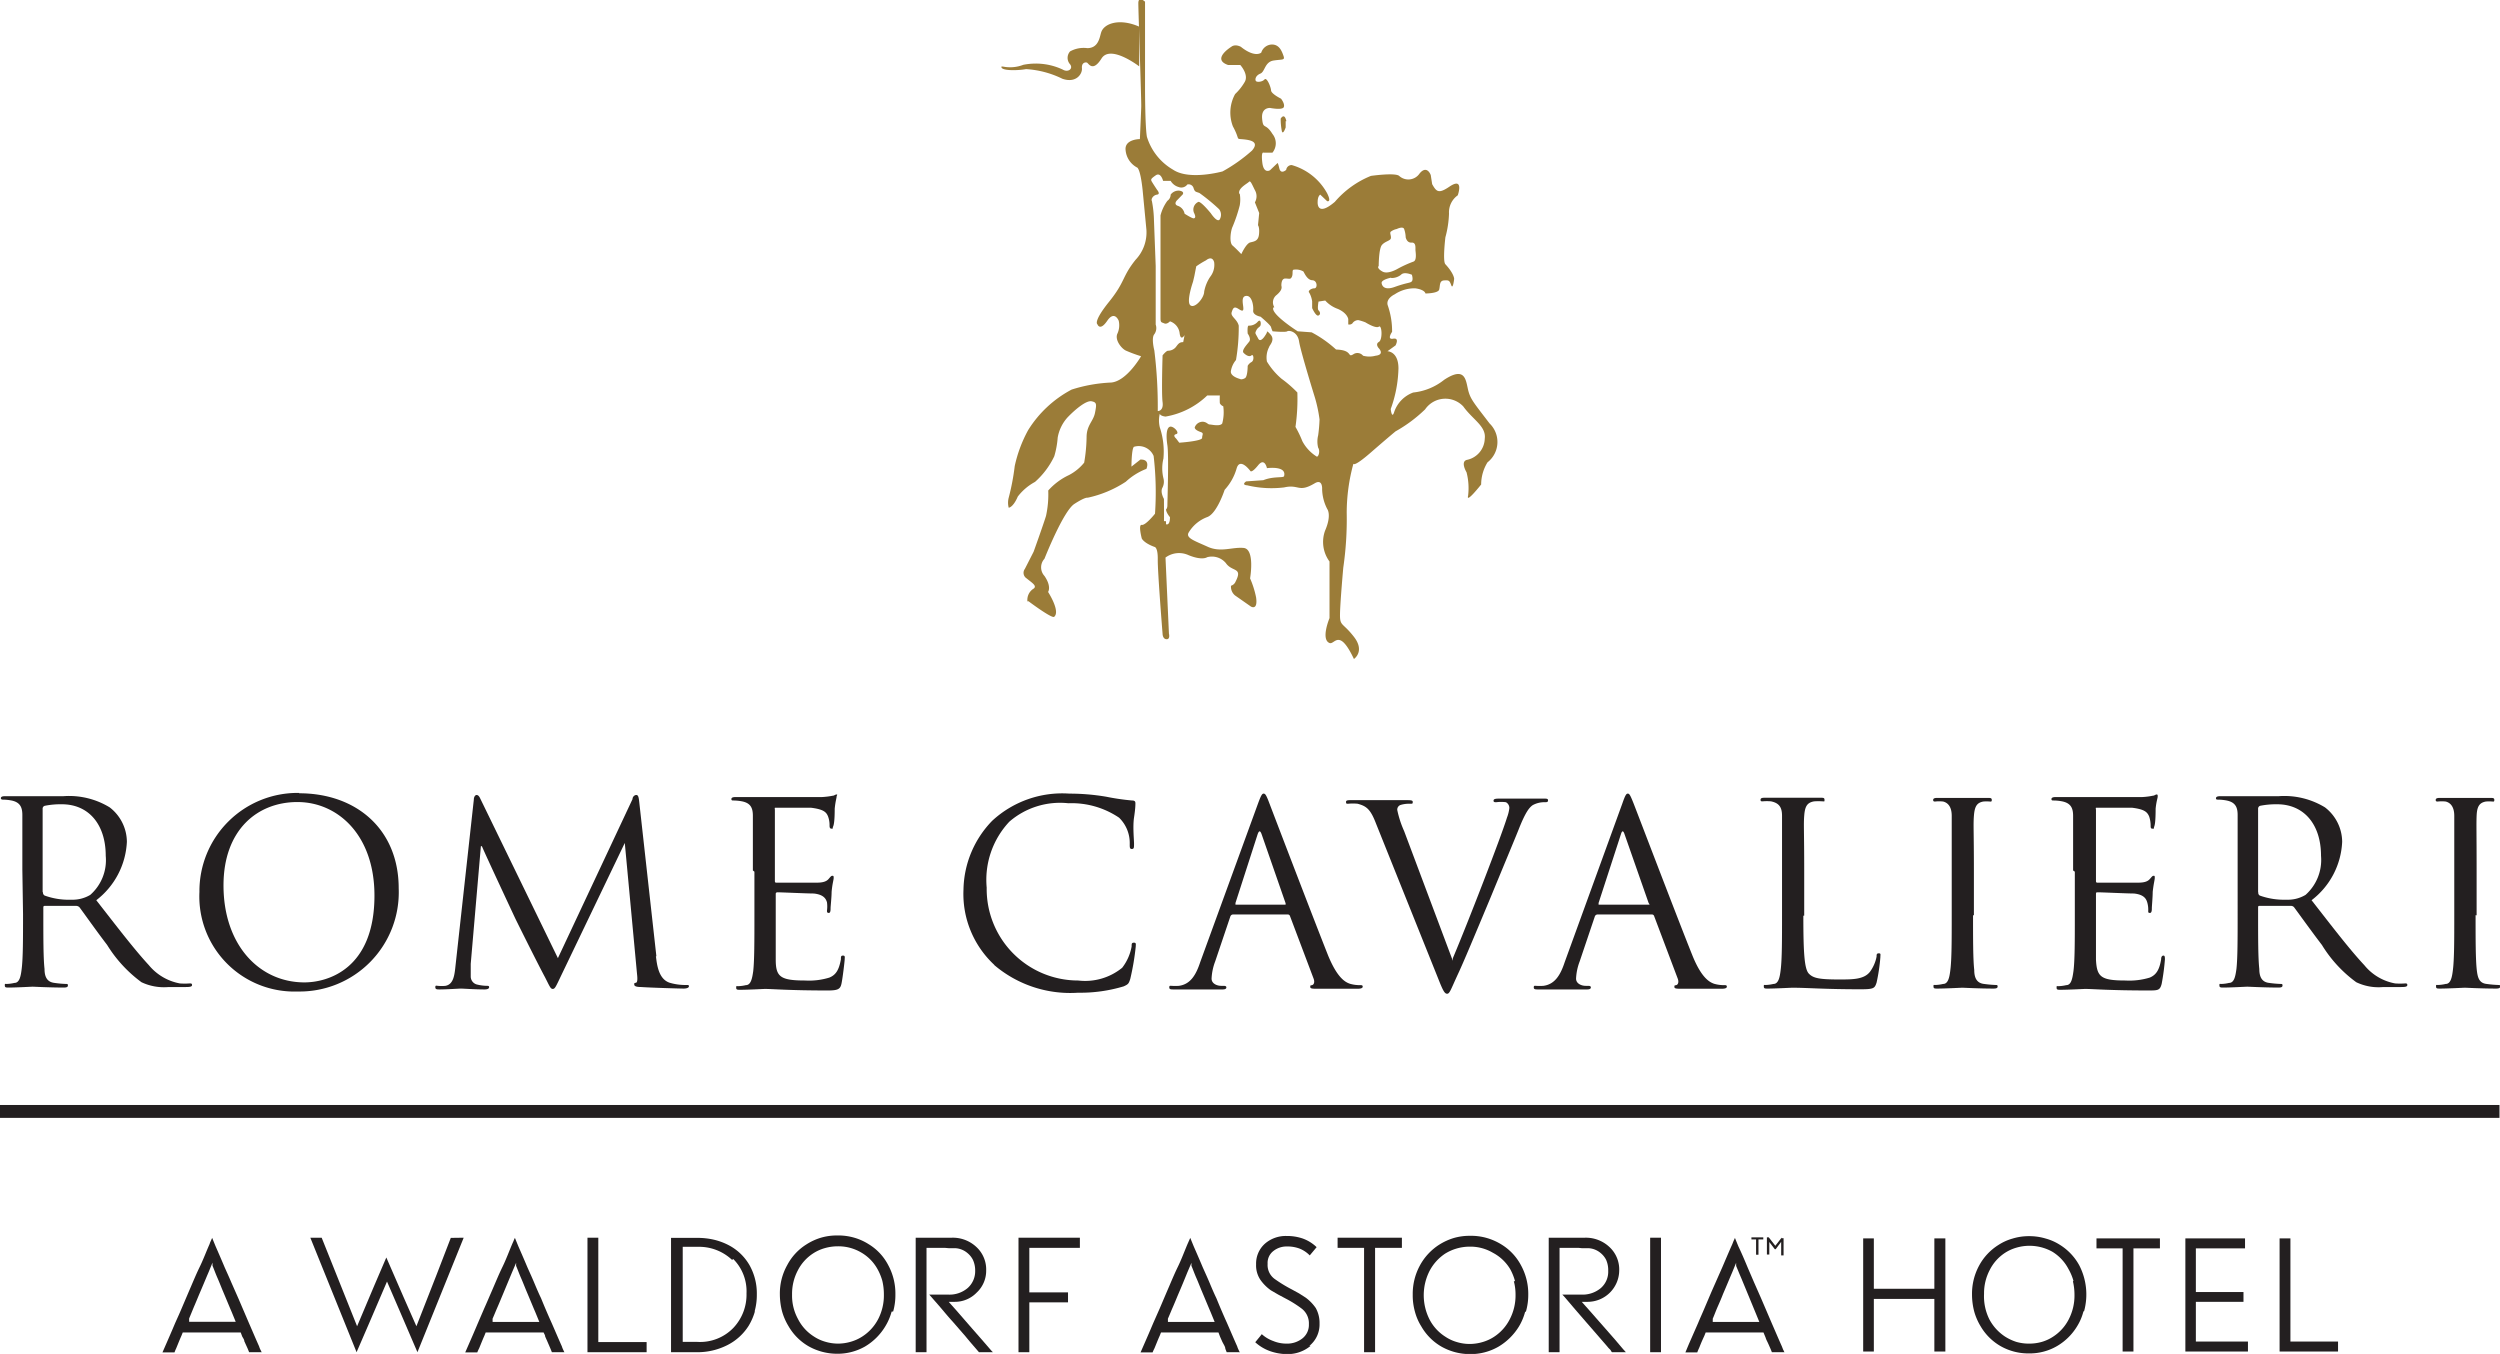 <svg id="Livello_1" data-name="Livello 1" xmlns="http://www.w3.org/2000/svg" xmlns:xlink="http://www.w3.org/1999/xlink" viewBox="0 0 145.41 78.75"><defs><style>.cls-1{fill:none;}.cls-2{clip-path:url(#clip-path);}.cls-3{fill:#231f20;}.cls-4{fill:#9b7c38;}</style><clipPath id="clip-path" transform="translate(-35.29 -54.26)"><rect class="cls-1" width="216" height="216"/></clipPath></defs><title>RomeCavalieri-logo-black-new</title><g class="cls-2"><path class="cls-3" d="M37.79,106.18a.19.19,0,0,0,.1.17,4.1,4.1,0,0,0,1.55.24,2,2,0,0,0,1.1-.28,2.69,2.69,0,0,0,.9-2.27c0-1.84-1-3-2.55-3a4.57,4.57,0,0,0-1,.09.17.17,0,0,0-.12.18v4.82m-1.18-1.29c0-2.3,0-2.71,0-3.18s-.15-.74-.63-.84a2.76,2.76,0,0,0-.51-.05s-.11,0-.11-.08.07-.12.23-.12c.67,0,1.59,0,1.67,0s1.28,0,1.73,0a4.53,4.53,0,0,1,2.7.65,2.55,2.55,0,0,1,1,2,4.55,4.55,0,0,1-1.78,3.4c1.21,1.55,2.21,2.86,3.06,3.78a3.06,3.06,0,0,0,1.8,1.06,3.91,3.91,0,0,0,.57,0c.08,0,.14,0,.14.09s-.09.12-.36.12h-1a3.06,3.06,0,0,1-1.58-.28,7.72,7.72,0,0,1-2-2.17c-.62-.81-1.31-1.79-1.6-2.18a.27.27,0,0,0-.2-.09l-1.81,0c-.07,0-.1,0-.1.12v.36c0,1.41,0,2.57.07,3.19,0,.43.13.76.58.81a6,6,0,0,0,.66.06c.09,0,.12,0,.12.09s-.08.12-.24.12c-.81,0-1.74-.05-1.81-.05s-.94.05-1.39.05c-.16,0-.23,0-.23-.12s0-.09.11-.09a2.22,2.22,0,0,0,.45-.06c.29,0,.37-.38.42-.81.08-.62.08-1.78.08-3.19Z" transform="translate(-35.29 -54.26)"/><path class="cls-3" d="M53,111.4c1.33,0,4.07-.76,4.07-5.05,0-3.54-2.15-5.44-4.48-5.44s-4.3,1.62-4.3,4.85c0,3.44,2.06,5.64,4.71,5.64m-.31-11c3.32,0,5.79,2.09,5.79,5.53a5.77,5.77,0,0,1-5.87,6,5.53,5.53,0,0,1-5.72-5.79,5.71,5.71,0,0,1,5.8-5.76" transform="translate(-35.29 -54.26)"/><path class="cls-3" d="M73.44,109.86c.06.53.16,1.35.8,1.56a3.21,3.21,0,0,0,1,.13c.08,0,.12,0,.12.08s-.13.13-.31.13-1.91-.05-2.46-.09c-.34,0-.41-.07-.41-.15s0-.08.1-.1.09-.27.06-.53l-.71-7.6h0L67.93,111c-.31.65-.36.78-.49.78s-.18-.15-.45-.68c-.39-.72-1.66-3.27-1.73-3.42s-1.78-3.8-1.94-4.2h-.06l-.59,6.84c0,.24,0,.5,0,.75a.48.48,0,0,0,.39.46,2.55,2.55,0,0,0,.56.07c.06,0,.12,0,.12.08s-.09.13-.27.13c-.54,0-1.25-.05-1.37-.05s-.84.05-1.24.05c-.15,0-.25,0-.25-.13s.07-.08.15-.08a2.06,2.06,0,0,0,.44,0c.49-.09.53-.67.59-1.22l1.06-9.61c0-.16.08-.27.16-.27s.15.06.22.22l4.51,9.27,4.34-9.25c0-.13.11-.24.22-.24s.14.12.17.4l1,9" transform="translate(-35.29 -54.26)"/><path class="cls-3" d="M79.08,104.89c0-2.3,0-2.71,0-3.18s-.14-.74-.63-.84a2.73,2.73,0,0,0-.5-.05c-.06,0-.12,0-.12-.08s.07-.12.24-.12c.66,0,1.59,0,1.66,0h3.37a4.51,4.51,0,0,0,.64-.08c.07,0,.13-.07.21-.07s0,.06,0,.13-.07.28-.11.7c0,.14,0,.79-.08,1s0,.16-.1.16-.12-.07-.12-.19a1.43,1.43,0,0,0-.09-.53c-.1-.24-.25-.41-1-.5-.25,0-1.86,0-2,0s-.09,0-.09.15v4.07c0,.1,0,.14.09.14s2,0,2.34,0,.56-.06.69-.21.16-.19.22-.19.08,0,.08.12-.08.34-.12.82c0,.29-.06.84-.06.94s0,.28-.1.28-.11-.05-.11-.13a1.81,1.81,0,0,0,0-.49c-.06-.2-.19-.45-.77-.51-.4,0-1.86-.07-2.11-.07a.09.09,0,0,0-.1.1v1.3c0,.5,0,2.21,0,2.51,0,1,.26,1.22,1.71,1.22a4,4,0,0,0,1.41-.17c.39-.16.56-.46.67-1.06,0-.16,0-.22.13-.22s.09.12.09.22-.12,1.12-.19,1.43-.22.38-.8.38c-2.23,0-3.21-.09-3.64-.09-.07,0-1,.05-1.44.05-.17,0-.24,0-.24-.12s0-.09.12-.09a2.22,2.22,0,0,0,.44-.06c.29,0,.37-.38.43-.81.07-.62.07-1.78.07-3.19v-2.6" transform="translate(-35.29 -54.26)"/><path class="cls-3" d="M93.11,110.37A5.63,5.63,0,0,1,91.33,106,5.88,5.88,0,0,1,93,102a6,6,0,0,1,4.49-1.58,12.86,12.86,0,0,1,2.14.18,13.43,13.43,0,0,0,1.51.22c.16,0,.19.07.19.16s0,.3-.08.83,0,1.29,0,1.52,0,.31-.13.31-.12-.11-.12-.31a2.05,2.05,0,0,0-.62-1.51,4.93,4.93,0,0,0-2.95-.84A4.51,4.51,0,0,0,94,102.05a4.94,4.94,0,0,0-1.32,3.84,5.32,5.32,0,0,0,5.32,5.4,3.41,3.41,0,0,0,2.56-.74,2.84,2.84,0,0,0,.55-1.24c0-.16,0-.22.14-.22s.1.11.1.22a14.71,14.71,0,0,1-.32,1.89c-.09.28-.12.31-.38.43A8.71,8.71,0,0,1,98,112a6.82,6.82,0,0,1-4.87-1.6" transform="translate(-35.29 -54.26)"/><path class="cls-3" d="M110,106.88c.08,0,.08,0,.06-.1l-1.39-4c-.08-.22-.15-.22-.23,0l-1.29,4c0,.07,0,.1,0,.1H110M108.46,101c.18-.49.24-.58.33-.58s.15.08.32.53,2.54,6.65,3.43,8.89c.54,1.31,1,1.55,1.27,1.64a2,2,0,0,0,.59.08c.09,0,.15,0,.15.09s-.13.12-.3.12-1.29,0-2.31,0c-.28,0-.44,0-.44-.1s0-.09.1-.11.18-.16.09-.39l-1.37-3.63a.13.13,0,0,0-.13-.09H107a.17.17,0,0,0-.15.12l-.88,2.61a3.2,3.2,0,0,0-.21,1c0,.29.31.42.56.42h.15q.15,0,.15.09c0,.09-.09.12-.22.12-.36,0-1,0-1.15,0s-1,0-1.67,0c-.19,0-.28,0-.28-.12s.06-.09.13-.09a3.22,3.22,0,0,0,.43,0c.68-.09,1-.65,1.24-1.38Z" transform="translate(-35.29 -54.26)"/><path class="cls-3" d="M119.79,110c.85-2,2.83-7.12,3.15-8.18a2.26,2.26,0,0,0,.14-.56.38.38,0,0,0-.2-.34,2.2,2.2,0,0,0-.56,0c-.09,0-.16,0-.16-.09s.09-.12.32-.12c.6,0,1.27,0,1.45,0s.72,0,1.15,0c.16,0,.25,0,.25.1s-.06.11-.18.11a1.4,1.4,0,0,0-.71.17c-.19.13-.41.38-.81,1.39-.16.41-.9,2.18-1.65,4-.9,2.15-1.56,3.74-1.9,4.46-.41.89-.47,1.12-.62,1.12s-.25-.2-.53-.91l-3.61-9c-.32-.83-.55-1-1.06-1.14a2.68,2.68,0,0,0-.56,0c-.09,0-.12,0-.12-.11s.15-.1.39-.1c.7,0,1.54,0,1.72,0s.81,0,1.37,0c.27,0,.4,0,.4.1s0,.11-.15.11a1.69,1.69,0,0,0-.56.07.29.29,0,0,0-.19.29,5.9,5.9,0,0,0,.4,1.23l2.83,7.54" transform="translate(-35.29 -54.26)"/><path class="cls-3" d="M131.18,106.88c.07,0,.07,0,0-.1l-1.4-4q-.11-.33-.21,0l-1.3,4c0,.07,0,.1,0,.1h2.82M129.65,101c.17-.49.23-.58.32-.58s.14.08.32.53,2.54,6.65,3.44,8.89c.53,1.31,1,1.55,1.26,1.64a2,2,0,0,0,.59.08c.09,0,.15,0,.15.09s-.13.12-.3.12-1.29,0-2.31,0c-.28,0-.44,0-.44-.1s0-.09.1-.11.18-.16.09-.39l-1.37-3.63a.13.13,0,0,0-.13-.09H128.2a.17.17,0,0,0-.15.12l-.88,2.61a3.2,3.2,0,0,0-.21,1c0,.29.31.42.56.42h.15q.15,0,.15.09c0,.09-.09.12-.22.12-.36,0-1,0-1.15,0s-1,0-1.67,0c-.19,0-.28,0-.28-.12s.06-.09.13-.09a3.22,3.22,0,0,0,.43,0c.68-.09,1-.65,1.24-1.38Z" transform="translate(-35.29 -54.26)"/><path class="cls-3" d="M140.18,107.52c0,2.16.06,3.1.32,3.37s.62.34,1.77.34c.78,0,1.43,0,1.78-.44a2.21,2.21,0,0,0,.39-.89c0-.12,0-.19.13-.19s.09.06.09.22a10.59,10.59,0,0,1-.22,1.48c-.11.33-.15.39-.93.39-2.13,0-3.1-.09-3.95-.09-.14,0-1,.05-1.45.05-.16,0-.23,0-.23-.12s0-.09.12-.09a2.32,2.32,0,0,0,.44-.06c.29,0,.37-.38.42-.81.08-.62.08-1.78.08-3.19v-2.6c0-2.3,0-2.71,0-3.18s-.15-.74-.64-.84a2.56,2.56,0,0,0-.49,0c-.07,0-.12,0-.12-.09s.07-.12.23-.12c.66,0,1.59,0,1.67,0s1.15,0,1.59,0c.16,0,.23,0,.23.12s0,.09-.11.09a3.39,3.39,0,0,0-.49,0c-.43.07-.54.32-.58.84s0,.88,0,3.18v2.63" transform="translate(-35.29 -54.26)"/><path class="cls-3" d="M150.05,107.49c0,1.41,0,2.57.07,3.19,0,.43.13.76.57.81a6.58,6.58,0,0,0,.67.06c.08,0,.12,0,.12.09s-.08.12-.24.12c-.81,0-1.74-.05-1.81-.05s-1,.05-1.45.05c-.16,0-.23,0-.23-.12s0-.09.11-.09a2.22,2.22,0,0,0,.45-.06c.29,0,.37-.38.42-.81.08-.62.08-1.78.08-3.19v-2.6c0-2.3,0-2.71,0-3.18s-.18-.75-.5-.83a2.13,2.13,0,0,0-.46,0c-.06,0-.12,0-.12-.09s.08-.12.24-.12c.48,0,1.41,0,1.49,0s1,0,1.44,0c.16,0,.24,0,.24.12s-.06.09-.12.09a2.12,2.12,0,0,0-.37,0c-.4.07-.51.32-.55.84s0,.88,0,3.18v2.6" transform="translate(-35.29 -54.26)"/><path class="cls-3" d="M155.87,104.89c0-2.3,0-2.71,0-3.18s-.15-.74-.64-.84a2.57,2.57,0,0,0-.5-.05c-.06,0-.12,0-.12-.08s.08-.12.24-.12c.66,0,1.59,0,1.66,0h3.38a4.13,4.13,0,0,0,.63-.08c.08,0,.14-.07.21-.07s.06.06.06.13-.08.28-.12.7c0,.14,0,.79-.07,1s0,.16-.11.16-.11-.07-.11-.19a1.67,1.67,0,0,0-.09-.53c-.11-.24-.25-.41-1-.5-.25,0-1.85,0-2,0s-.09,0-.09.15v4.07c0,.1,0,.14.09.14s2,0,2.35,0,.56-.06.69-.21.16-.19.22-.19.07,0,.07.12-.07.34-.12.82c0,.29-.05.84-.05.94s0,.28-.11.28-.1-.05-.1-.13a1.52,1.52,0,0,0-.06-.49c-.06-.2-.19-.45-.77-.51-.39,0-1.85-.07-2.1-.07-.08,0-.11,0-.11.1v1.3c0,.5,0,2.21,0,2.51.05,1,.27,1.22,1.71,1.22a4.07,4.07,0,0,0,1.42-.17c.38-.16.56-.46.66-1.06,0-.16.06-.22.14-.22s.08.12.08.22a12.65,12.65,0,0,1-.19,1.43c-.1.38-.22.38-.79.38-2.23,0-3.22-.09-3.65-.09-.07,0-1,.05-1.44.05-.16,0-.23,0-.23-.12s0-.09.11-.09a2.32,2.32,0,0,0,.45-.06c.29,0,.36-.38.42-.81.08-.62.08-1.78.08-3.19v-2.6" transform="translate(-35.29 -54.26)"/><path class="cls-3" d="M166.64,106.18a.18.18,0,0,0,.09.17,4.18,4.18,0,0,0,1.55.24,2,2,0,0,0,1.11-.28,2.72,2.72,0,0,0,.9-2.27c0-1.84-1-3-2.55-3a4.77,4.77,0,0,0-1,.09.18.18,0,0,0-.11.18v4.82m-1.19-1.29c0-2.3,0-2.71,0-3.18s-.15-.74-.64-.84a2.73,2.73,0,0,0-.5-.05c-.06,0-.12,0-.12-.08s.08-.12.24-.12c.66,0,1.59,0,1.66,0s1.29,0,1.74,0a4.54,4.54,0,0,1,2.7.65,2.55,2.55,0,0,1,1,2,4.52,4.52,0,0,1-1.78,3.4c1.21,1.55,2.21,2.86,3.07,3.78a3,3,0,0,0,1.79,1.06,4,4,0,0,0,.58,0c.07,0,.13,0,.13.09s-.09.12-.35.12h-1.05a3,3,0,0,1-1.57-.28,7.57,7.57,0,0,1-2-2.17c-.62-.81-1.32-1.79-1.61-2.18a.23.23,0,0,0-.19-.09l-1.82,0c-.07,0-.09,0-.09.12v.36c0,1.41,0,2.57.07,3.19,0,.43.13.76.57.81a6.42,6.42,0,0,0,.66.06c.09,0,.12,0,.12.09s-.07.12-.23.12c-.81,0-1.74-.05-1.82-.05s-.94.05-1.38.05c-.16,0-.24,0-.24-.12s0-.09.12-.09a2.12,2.12,0,0,0,.44-.06c.3,0,.37-.38.43-.81.07-.62.07-1.78.07-3.19Z" transform="translate(-35.29 -54.26)"/><path class="cls-3" d="M179.28,107.49c0,1.41,0,2.57.07,3.19.05.43.13.76.57.81a6.58,6.58,0,0,0,.67.06c.09,0,.12,0,.12.09s-.08.12-.24.12c-.81,0-1.74-.05-1.81-.05s-1,.05-1.45.05c-.16,0-.23,0-.23-.12s0-.09.11-.09a2.22,2.22,0,0,0,.45-.06c.29,0,.37-.38.42-.81.08-.62.08-1.78.08-3.19v-2.6c0-2.3,0-2.71,0-3.18s-.18-.75-.5-.83a2.19,2.19,0,0,0-.46,0c-.06,0-.12,0-.12-.09s.08-.12.24-.12c.48,0,1.41,0,1.49,0s1,0,1.44,0c.16,0,.24,0,.24.12s-.06.09-.12.09a2.12,2.12,0,0,0-.37,0c-.4.07-.52.32-.54.84s0,.88,0,3.18v2.6" transform="translate(-35.29 -54.26)"/><path class="cls-4" d="M103.1,84.57s-.12,0-.11,0,0-1.29,0-1.29-.23-.39-.09-.65a.76.76,0,0,0,.06-.55,2.44,2.44,0,0,1,0-1.15,4.47,4.47,0,0,0-.21-1.81,1.66,1.66,0,0,1,0-.8s0,.13.33.17a4.61,4.61,0,0,0,2.43-1.23l.73,0a4.43,4.43,0,0,0,0,.45.36.36,0,0,0,.2.18,2.53,2.53,0,0,1-.06,1c-.13.19-.62.06-.73.06s-.16-.14-.39-.16a.49.49,0,0,0-.48.33c0,.11.15.2.35.27s.08.15.08.34-1.33.28-1.33.28l-.18-.24s-.24-.2,0-.26-.16-.49-.36-.43-.24.49-.15,1.08,0,3.3,0,3.49-.08.24-.08.24,0,.18.23.45c0,.53-.23.41-.23.41l0-.12m1-10.47c-.22,0-.28.09-.43.29a.59.59,0,0,1-.45.21c-.11,0-.32.27-.32.27s-.07,2.19,0,2.72-.28.52-.28.52a26.63,26.63,0,0,0-.2-3.53s-.19-.72,0-.94a.61.61,0,0,0,.08-.56l0-3.41-.1-2.63a6.6,6.6,0,0,0-.12-1.14c-.07-.13.08-.35.3-.38s0-.28,0-.28-.2-.3-.29-.45-.09-.18.21-.39.43.32.43.32l.44,0a.79.79,0,0,0,.47.36.43.43,0,0,0,.5-.15.3.3,0,0,1,.36.2c.08.26.14.21.35.3a11.21,11.21,0,0,1,1.14.94.53.53,0,0,1,.06.54c-.12.34-.54-.3-.54-.3S105.18,66,105,66a.49.49,0,0,0-.27.62c.12.24.09.32,0,.34s-.54-.27-.54-.27a.6.6,0,0,0-.37-.45c-.3-.09-.08-.32-.08-.32l.34-.35s.13-.17-.19-.22a.57.57,0,0,0-.51.23.44.44,0,0,1-.19.36,2.46,2.46,0,0,0-.4.85l0,3.33s0,2.41,0,2.66.06.22.22.29.33-.12.33-.12a.83.83,0,0,1,.56.67c.06.53.29.13.29.13m.57-3.44s.1-.52.11-.56a5.17,5.17,0,0,1,.57-.35s.35-.31.47.11a1.12,1.12,0,0,1-.23.85,2.3,2.3,0,0,0-.35.86c0,.37-.54,1-.8.8s.15-1.37.15-1.37Zm2.61-4.78c-.09-.32.47-.59.56-.69s.16.1.35.48a.71.71,0,0,1,0,.71l.25.62-.07.71s.1.12.06.52-.27.42-.51.48-.52.68-.52.68-.3-.32-.51-.5-.1-.89,0-1.09a8.65,8.65,0,0,0,.42-1.25,2,2,0,0,0,0-.67m.08,10.79s-.61-.13-.6-.45a1.32,1.32,0,0,1,.3-.67,11.19,11.19,0,0,0,.16-2c-.1-.39-.49-.53-.41-.78s.14-.36.4-.19.3.11.27-.14-.11-.62.2-.62.41.57.38.85.43.36.43.36.59.49.61.61a1.36,1.36,0,0,0,.09.24s.76.07.85,0,.6,0,.69.59.91,3.23.91,3.23a8.14,8.14,0,0,1,.28,1.31,8.93,8.93,0,0,1-.08.92,1.46,1.46,0,0,0,0,.72c.14.21,0,.61-.11.5a2.34,2.34,0,0,1-.81-.88,6.39,6.39,0,0,0-.4-.83,11.53,11.53,0,0,0,.11-2,6.86,6.86,0,0,0-.92-.8,4.11,4.11,0,0,1-.85-1,1.3,1.3,0,0,1,.13-.85c0-.08.36-.39.09-.71s-.22-.13-.22-.13-.34.68-.51.35-.2-.28-.11-.47.22-.19.25-.31,0-.38-.17-.19a.66.66,0,0,1-.52.22c-.1,0-.06.46-.06.46s.22.3.09.47-.46.51-.33.65.34.26.46.15.18.29,0,.39a.55.55,0,0,0-.22.22s0,.61-.15.71a.45.45,0,0,1-.3.07m2-4.19a.54.54,0,0,1,.13-.71c.39-.33.28-.49.28-.56s0-.4.23-.4.3.07.38-.1,0-.37.09-.41a.86.86,0,0,1,.58.1c.06.09.22.5.52.51s.31.47.12.47-.4.16-.3.25a1.43,1.43,0,0,1,.17.51l0,.39s.22.5.37.43.08-.23,0-.3,0-.51,0-.51l.39-.06a1.82,1.82,0,0,0,.74.49c.56.25.6.59.6.59l0,.31a.26.26,0,0,0,.24-.06.41.41,0,0,1,.35-.19,2.9,2.9,0,0,1,.41.13s.6.38.78.25.23.76,0,.89,0,.37,0,.37.36.37-.19.43a1.39,1.39,0,0,1-.73,0,.42.42,0,0,0-.57-.08c-.36.21,0-.25-1-.28a6.73,6.73,0,0,0-1.42-1l-.81-.06s-1.58-1-1.42-1.38m6.86-1.72a.87.87,0,0,0,.57-.19c.18-.2.63,0,.63,0s.09.27,0,.38-.25.06-1,.33-.76-.24-.76-.24c0-.19.55-.3.55-.3m-.72-.66s0-1,.18-1.23.51-.25.53-.41-.09-.31,0-.38a.85.85,0,0,1,.34-.15s.36-.18.43,0a1.61,1.61,0,0,1,.09.48s.06.33.34.31.22.32.23.45.09.6-.13.66a6.94,6.94,0,0,0-.9.41s-.56.34-.88.17-.26-.3-.26-.3M95.11,89.23s1.33,1,1.49.91c.39-.31-.35-1.45-.35-1.45s.22-.3-.21-.93a.74.74,0,0,1,0-1s1.09-2.77,1.74-3.19.77-.36.77-.36a6.55,6.55,0,0,0,2.22-.93,3.76,3.76,0,0,1,1.2-.75s.25-.56-.35-.54l-.52.41s0-1,.14-1.15a.94.94,0,0,1,1.15.53,18.28,18.28,0,0,1,.08,3.36s-.55.69-.77.65,0,.79,0,.79.11.26.74.49c0,0,.2,0,.19.73s.28,4.32.28,4.32,0,.31.23.32.14-.33.14-.33l-.2-4.42a1.32,1.32,0,0,1,1.34-.14c.81.33,1.08.12,1.08.12a1.06,1.06,0,0,1,1.09.34c.36.53,1,.23.57,1.07a.42.42,0,0,1-.27.25.66.66,0,0,0,.23.56l.93.65s.41.25.3-.53A5.43,5.43,0,0,0,108,87.9s.3-1.71-.38-1.77-1.32.28-2.09-.07-1.29-.51-1.1-.83a2.12,2.12,0,0,1,1.09-.9c.56-.22,1-1.58,1-1.58a3.09,3.09,0,0,0,.69-1.22c.19-.72.81.13.81.13s.07.13.45-.34.51.17.51.17,1.15-.16,1,.45c0,.14-.6,0-1.21.25l-1,.07s-.31.2.07.23a6.07,6.07,0,0,0,2.14.12c.88-.2.82.33,1.78-.24.47-.28.43.34.43.34a2.63,2.63,0,0,0,.3,1.16s.27.34-.13,1.26a1.92,1.92,0,0,0,.26,1.79v3.29s-.52,1.24,0,1.45c.3.12.55-.91,1.42.93,0,0,.66-.44,0-1.29s-.82-.6-.81-1.31.19-2.71.19-2.71a19.48,19.48,0,0,0,.2-3.19,10.83,10.83,0,0,1,.39-2.86s0,.23,1-.64,1.45-1.24,1.45-1.24a8.27,8.27,0,0,0,1.72-1.28,1.43,1.43,0,0,1,2.22-.17c.55.77,1.34,1.15,1.25,1.87a1.3,1.3,0,0,1-1,1.23c-.46.07-.06.73-.06.73a3.68,3.68,0,0,1,.09,1.37c-.13.47.76-.66.76-.66a2.47,2.47,0,0,1,.37-1.29,1.5,1.5,0,0,0,.12-2.26c-.93-1.22-1.13-1.42-1.26-2s-.19-1.32-1.38-.54a3.45,3.45,0,0,1-1.8.74,1.83,1.83,0,0,0-1.12,1.17c-.13.37-.19-.21-.19-.21a7.37,7.37,0,0,0,.45-2.36c0-1-.64-1-.64-1l.47-.34s.25-.46-.14-.39-.06-.4-.06-.4A4.57,4.57,0,0,0,116,72c-.1-.39.41-.62.41-.62a2.07,2.07,0,0,1,1.2-.35c.57.08.59.3.59.3s.74,0,.8-.23,0-.51.28-.53.32,0,.42.28.17-.37.17-.37,0-.3-.51-.85c-.17-.17,0-1.57,0-1.57a5.88,5.88,0,0,0,.21-1.38,1.21,1.21,0,0,1,.51-1.06s.39-1.1-.49-.5c-.62.42-.75.3-1-.15,0,0-.08-.51-.08-.52s-.22-.62-.65-.1a.79.79,0,0,1-1.19.14c-.24-.2-1.64,0-1.64,0A5.45,5.45,0,0,0,112.93,66c-1.08.92-1,0-1,0,0-.34.15-.42.15-.42l.4.38s.28.1,0-.46a3.41,3.41,0,0,0-2.06-1.64.32.32,0,0,0-.32.28s-.31.29-.4-.09-.11-.3-.11-.3l-.43.41s-.37.24-.45-.45.08-.57.08-.57l.51,0a.86.86,0,0,0,0-1.09c-.42-.68-.54-.22-.6-.89s.47-.62.47-.62.71.14.79-.05-.16-.49-.16-.49-.57-.28-.58-.48-.25-.79-.38-.64-.46.18-.51.08,0-.31.27-.42.25-.68.77-.76.67,0,.57-.28-.25-.67-.7-.65a.67.67,0,0,0-.59.47s-.35.33-1.19-.34c-.36-.18-.55,0-.55,0s-1.18.72-.19,1.06l.71,0s.52.57.25,1a3.06,3.06,0,0,1-.55.69,2.23,2.23,0,0,0-.13,1.88c.44.81.14.71.57.75s1,.13.54.66a9.36,9.36,0,0,1-1.71,1.21s-1.93.54-2.88-.1A3.34,3.34,0,0,1,102,62.22c-.11-.57-.11-2.86-.11-2.86l0-5s-.39-.37-.39.09.18,5.65.17,6-.08,1.9-.08,1.9-.91,0-.83.65a1.27,1.27,0,0,0,.66,1s.19,0,.33,1.32l.22,2.3a2.31,2.31,0,0,1-.63,1.75c-.8,1-.59,1.26-1.54,2.44s-.68,1.31-.68,1.31.14.43.57-.2.67,0,.67,0a1.17,1.17,0,0,1-.07.73c-.18.35.2.86.48,1a8.33,8.33,0,0,0,.89.33s-.83,1.45-1.74,1.53a8.76,8.76,0,0,0-2.3.41,6.62,6.62,0,0,0-2.53,2.36,7.76,7.76,0,0,0-.78,2.09,13.47,13.47,0,0,1-.35,1.84,1.14,1.14,0,0,0,0,.58s.25,0,.53-.65a3.14,3.14,0,0,1,1-.85,4.66,4.66,0,0,0,1.12-1.49,5.11,5.11,0,0,0,.2-1.09,2.36,2.36,0,0,1,.57-1.17c.48-.5,1.1-1,1.4-.94s.3.16.2.67-.49.71-.49,1.43a9.42,9.42,0,0,1-.14,1.47,2.82,2.82,0,0,1-.88.72,3.74,3.74,0,0,0-1.21.9,5.82,5.82,0,0,1-.13,1.48c-.18.58-.72,2.08-.72,2.08l-.51,1a.38.38,0,0,0,.1.55c.33.27.61.43.42.59a.77.77,0,0,0-.37.75" transform="translate(-35.29 -54.26)"/><path class="cls-4" d="M110.07,61.31l0,.36s-.15.45-.22.23a3.63,3.63,0,0,1-.07-.74s.22-.38.33.15" transform="translate(-35.29 -54.26)"/><path class="cls-4" d="M93.62,58.13a2.12,2.12,0,0,0,1.19-.1,3.69,3.69,0,0,1,2.3.28c.3.18.62-.05.42-.31a.56.56,0,0,1,0-.75,1.62,1.62,0,0,1,1-.19c.67,0,.72-.66.81-.92.16-.51,1.05-.84,2.21-.33l0,2.31s-1.67-1.29-2.19-.46-.76.27-.85.24-.32,0-.29.33-.34.89-1.14.61a5.52,5.52,0,0,0-2.11-.56c-.48.09-1.51.11-1.43-.15" transform="translate(-35.29 -54.26)"/><rect class="cls-3" y="64.27" width="145.38" height="0.75"/><path class="cls-3" d="M50.48,132.91h-.7l-.08-.2-.2-.44c0-.09-.07-.18-.12-.27l-.09-.24s0,0,0,0a.08.08,0,0,1,0,0H45.92l-.08.2c-.06.13-.12.28-.19.45l-.11.27a2.44,2.44,0,0,0-.1.24,0,0,0,0,0,0,0l0,0h-.7l.21-.48c.14-.32.32-.73.53-1.23.12-.27.25-.55.38-.86l.4-.94c.21-.48.42-1,.64-1.45s.4-.94.58-1.34a1.34,1.34,0,0,1,.07-.18l.08-.18.2.49c.14.32.32.73.53,1.23.12.27.25.55.38.86l.41.93.63,1.47c.21.48.4.93.58,1.33a1.34,1.34,0,0,0,.07.18,1.3,1.3,0,0,1,.08.17M49,131.14l-.23-.56c-.16-.37-.33-.79-.53-1.26-.1-.24-.2-.5-.31-.75s-.19-.48-.28-.69l0-.09,0-.09-.23.56c-.16.37-.33.79-.53,1.25-.11.26-.21.51-.32.76l-.28.68,0,.1a.36.36,0,0,1,0,.09H49Z" transform="translate(-35.29 -54.26)"/><path class="cls-3" d="M62.26,126.25q-1.8,4.44-2.69,6.66c-.79-1.83-1.37-3.2-1.77-4.11-.78,1.82-1.37,3.2-1.77,4.11l-2.69-6.66H54c.92,2.29,1.6,4,2.06,5.15.76-1.79,1.32-3.14,1.7-4,.77,1.78,1.36,3.12,1.75,4q1.35-3.43,2-5.14Z" transform="translate(-35.29 -54.26)"/><path class="cls-3" d="M68.1,132.91h-.71l-.08-.2-.19-.44L67,132c0-.09-.07-.17-.09-.24l0,0a.08.08,0,0,1,0,0H63.54l-.08.2c-.06.13-.12.28-.19.45l-.11.27a2.56,2.56,0,0,0-.11.24v0l0,0h-.7l.21-.48c.14-.32.32-.73.53-1.23l.37-.86c.14-.31.27-.62.41-.94.21-.48.42-1,.64-1.45s.4-.94.57-1.34l.08-.18a1.42,1.42,0,0,1,.08-.18l.2.49c.14.32.32.73.53,1.23.12.27.25.55.38.86s.26.62.41.93q.3.74.63,1.47c.21.48.4.93.58,1.33a1.34,1.34,0,0,0,.07.18l.08.17m-1.46-1.77-.23-.56c-.16-.37-.33-.79-.53-1.26-.1-.24-.2-.5-.31-.75s-.19-.48-.28-.69a.36.36,0,0,1,0-.09l0-.09-.24.56-.52,1.25c-.11.26-.21.51-.32.76s-.2.48-.29.68l0,.1a.36.36,0,0,1,0,.09h2.86Z" transform="translate(-35.29 -54.26)"/><polygon class="cls-3" points="34.17 78.65 34.17 73.66 34.17 71.99 34.8 71.99 34.8 78.06 37.61 78.06 37.61 78.65 34.17 78.65"/><path class="cls-3" d="M79.2,130.53a3.42,3.42,0,0,1-.37.85,3.13,3.13,0,0,1-1.24,1.12,3.84,3.84,0,0,1-1.79.41H74.32v-6.65h1.51a4.2,4.2,0,0,1,1,.11,3.65,3.65,0,0,1,.89.34,3,3,0,0,1,1.16,1.13,3.35,3.35,0,0,1,.43,1.7,3.54,3.54,0,0,1-.13,1m-1.31-3a2.8,2.8,0,0,0-2-.76H75v5.53h.85a2.69,2.69,0,0,0,2.1-.82,2.81,2.81,0,0,0,.76-2,2.66,2.66,0,0,0-.77-2" transform="translate(-35.29 -54.26)"/><path class="cls-3" d="M87.15,130.55a3.29,3.29,0,0,1-.37.86,3.39,3.39,0,0,1-1.18,1.17A3.23,3.23,0,0,1,84,133a3.4,3.4,0,0,1-1.67-.43,3.18,3.18,0,0,1-1.18-1.18,3.42,3.42,0,0,1-.37-.85,4,4,0,0,1-.13-1,3.36,3.36,0,0,1,.43-1.7,3.14,3.14,0,0,1,1.13-1.21,3.3,3.3,0,0,1,.83-.38,3.24,3.24,0,0,1,.94-.13,3.32,3.32,0,0,1,1,.13,3.22,3.22,0,0,1,.84.38,3.07,3.07,0,0,1,1.13,1.21,3.46,3.46,0,0,1,.42,1.7,3.51,3.51,0,0,1-.13,1m-.63-1.78a3.12,3.12,0,0,0-.29-.7,2.52,2.52,0,0,0-.94-.95,2.61,2.61,0,0,0-1.36-.36,2.81,2.81,0,0,0-.77.11,2.47,2.47,0,0,0-.66.3,2.57,2.57,0,0,0-.9,1,2.92,2.92,0,0,0-.33,1.4,2.83,2.83,0,0,0,.35,1.43,2.57,2.57,0,0,0,.91,1,2.4,2.4,0,0,0,.67.31,2.61,2.61,0,0,0,.75.11,2.65,2.65,0,0,0,.74-.11,2.47,2.47,0,0,0,.66-.3,2.66,2.66,0,0,0,.92-1,3,3,0,0,0,.34-1.45,3.42,3.42,0,0,0-.09-.79" transform="translate(-35.29 -54.26)"/><path class="cls-3" d="M90.24,126.84H89.18v6.07h-.63v-6.66h2.1a2,2,0,0,1,1.43.54,1.78,1.78,0,0,1,.57,1.37,1.73,1.73,0,0,1-.55,1.28,1.76,1.76,0,0,1-1.29.54h-.34l.42.47.93,1.07.57.65.51.59.07.08.07.07h-.81l-.06-.07-.18-.21c-.14-.16-.33-.38-.55-.65l-.73-.84c-.22-.24-.43-.49-.64-.74s-.41-.47-.58-.67l-.08-.09-.07-.08h1.11a1.63,1.63,0,0,0,1.12-.38,1.3,1.3,0,0,0,.44-1,1.48,1.48,0,0,0-.13-.64,1.22,1.22,0,0,0-.31-.39,1.19,1.19,0,0,0-.71-.29l-.38,0Z" transform="translate(-35.29 -54.26)"/><polygon class="cls-3" points="59.87 72.58 59.87 75.17 62.12 75.17 62.12 75.75 59.87 75.75 59.87 78.65 59.24 78.65 59.24 75.32 59.24 71.99 62.81 71.99 62.81 72.58 59.87 72.58"/><path class="cls-3" d="M107.35,132.91h-.71l-.08-.2c0-.13-.12-.28-.19-.44l-.12-.27-.09-.24,0,0a.08.08,0,0,1,0,0h-3.34l-.08.2c-.06.13-.12.28-.19.45l-.11.27a2.56,2.56,0,0,0-.11.24v0l0,0h-.7l.21-.48c.14-.32.32-.73.53-1.23l.38-.86.4-.94c.21-.48.42-1,.64-1.45s.4-.94.57-1.34l.08-.18.08-.18.2.49c.14.32.32.73.53,1.23.12.27.25.55.38.86s.26.62.41.93q.3.74.63,1.47c.21.48.4.93.58,1.33a1.34,1.34,0,0,0,.07.18l.08.17m-1.46-1.77-.23-.56c-.16-.37-.33-.79-.53-1.26-.1-.24-.2-.5-.31-.75s-.19-.48-.28-.69a.36.36,0,0,1,0-.09l0-.09-.24.56c-.15.37-.32.79-.52,1.25-.11.26-.21.51-.32.76s-.2.48-.29.68l0,.1a.36.36,0,0,1,0,.09h2.86Z" transform="translate(-35.29 -54.26)"/><path class="cls-3" d="M111.52,132.54a2.08,2.08,0,0,1-1.35.48,3,3,0,0,1-1-.17,2.52,2.52,0,0,1-.87-.52c.17-.21.3-.36.38-.47a2,2,0,0,0,.67.4,2,2,0,0,0,.77.15,1.43,1.43,0,0,0,.92-.3,1,1,0,0,0,.38-.83,1.08,1.08,0,0,0-.41-.9,6.53,6.53,0,0,0-.92-.58l-.45-.24-.43-.25a2.52,2.52,0,0,1-.61-.61,1.5,1.5,0,0,1-.25-.9,1.55,1.55,0,0,1,.51-1.2,1.84,1.84,0,0,1,1.27-.45,2.81,2.81,0,0,1,.94.15,2.28,2.28,0,0,1,.8.5l-.4.48a1.7,1.7,0,0,0-.6-.4,2,2,0,0,0-.74-.12,1.23,1.23,0,0,0-.77.26.87.87,0,0,0-.34.75,1,1,0,0,0,.41.88,8.21,8.21,0,0,0,1,.61l.42.23.39.25a2.54,2.54,0,0,1,.58.6,1.78,1.78,0,0,1,.22.91,1.6,1.6,0,0,1-.59,1.29" transform="translate(-35.29 -54.26)"/><polygon class="cls-3" points="79.98 72.58 79.98 78.65 79.34 78.65 79.34 72.58 77.8 72.58 77.8 72.14 77.8 71.99 81.54 71.99 81.54 72.58 79.98 72.58"/><path class="cls-3" d="M124,130.55a3.26,3.26,0,0,1-.36.86,3.48,3.48,0,0,1-1.18,1.17,3.24,3.24,0,0,1-1.66.44,3.37,3.37,0,0,1-1.66-.43,3.18,3.18,0,0,1-1.18-1.18,3.09,3.09,0,0,1-.37-.85,3.54,3.54,0,0,1-.13-1,3.46,3.46,0,0,1,.42-1.7,3.3,3.3,0,0,1,1.13-1.21,3.47,3.47,0,0,1,.83-.38,3.28,3.28,0,0,1,.94-.13,3.32,3.32,0,0,1,1,.13,3.44,3.44,0,0,1,.85.38,3.14,3.14,0,0,1,1.13,1.21,3.46,3.46,0,0,1,.42,1.7,3.52,3.52,0,0,1-.14,1m-.63-1.78a3.1,3.1,0,0,0-.28-.7,2.55,2.55,0,0,0-1-.95,2.58,2.58,0,0,0-1.36-.36,2.74,2.74,0,0,0-.76.11,2.69,2.69,0,0,0-.67.3,2.73,2.73,0,0,0-.9,1,3.12,3.12,0,0,0,0,2.83,2.59,2.59,0,0,0,.92,1,2.4,2.4,0,0,0,.67.31,2.55,2.55,0,0,0,.74.11,2.67,2.67,0,0,0,.75-.11,2.47,2.47,0,0,0,.66-.3,2.64,2.64,0,0,0,.91-1,3,3,0,0,0,.35-1.45,3,3,0,0,0-.1-.79" transform="translate(-35.29 -54.26)"/><path class="cls-3" d="M127.1,126.84H126v6.07h-.63v-6.66h2.1a2,2,0,0,1,1.43.54,1.78,1.78,0,0,1,.57,1.37,1.84,1.84,0,0,1-1.83,1.82h-.35l.42.47.94,1.07.57.65.5.59a.27.27,0,0,1,.07.08l.07.07h-.81l-.06-.07c0-.06-.1-.12-.17-.21s-.33-.38-.56-.65l-.73-.84-.64-.74-.57-.67-.08-.09-.08-.08h1.12a1.65,1.65,0,0,0,1.12-.38,1.26,1.26,0,0,0,.43-1,1.49,1.49,0,0,0-.12-.64,1.22,1.22,0,0,0-.31-.39,1.19,1.19,0,0,0-.71-.29l-.39,0Z" transform="translate(-35.29 -54.26)"/><polygon class="cls-3" points="95.98 78.65 95.98 73.66 95.98 71.99 96.61 71.99 96.61 78.65 95.98 78.65"/><path class="cls-3" d="M139.05,132.91h-.7l-.08-.2c-.06-.13-.12-.28-.2-.44s-.07-.18-.11-.27l-.1-.24,0,0s0,0,0,0H134.5l-.08.2c-.06.13-.13.28-.2.45s-.07.18-.11.27a2.44,2.44,0,0,0-.1.24,0,0,0,0,0,0,0l0,0h-.69l.2-.48.54-1.23c.11-.27.24-.55.37-.86l.4-.94.64-1.45c.21-.49.4-.94.58-1.34l.07-.18a1.42,1.42,0,0,0,.08-.18l.2.49q.23.48.54,1.23l.37.86.41.93.63,1.47c.21.48.4.93.58,1.33l.07.18a1.3,1.3,0,0,1,.08.17m-1.46-1.77-.23-.56-.52-1.26-.31-.75c-.11-.25-.2-.48-.29-.69a.36.36,0,0,0,0-.09l0-.09-.23.56c-.16.37-.33.79-.53,1.25-.1.26-.21.51-.32.76s-.19.48-.28.68a1,1,0,0,1,0,.1l0,.09h2.85Z" transform="translate(-35.29 -54.26)"/><polygon class="cls-3" points="101.87 71.97 102.56 71.97 102.56 72.09 102.28 72.09 102.28 72.98 102.14 72.98 102.14 72.09 101.87 72.09 101.87 71.97"/><path class="cls-3" d="M138.93,126.23l-.38.49-.38-.49h-.11v1h.14v-.73a.1.1,0,0,0,0,0l0,0,.32.42h.05l.32-.43a0,0,0,0,0,0,0v.79h.14v-1h-.12" transform="translate(-35.29 -54.26)"/><polygon class="cls-3" points="112.51 78.61 112.51 75.55 108.99 75.55 108.99 78.61 108.37 78.61 108.37 73.67 108.37 72.03 108.99 72.03 108.99 74.96 112.51 74.96 112.51 72.03 113.15 72.03 113.15 78.61 112.51 78.61"/><path class="cls-3" d="M156.47,130.54a3.07,3.07,0,0,1-.36.85,3.33,3.33,0,0,1-1.17,1.16,3.16,3.16,0,0,1-1.64.43,3.26,3.26,0,0,1-1.64-.42,3.18,3.18,0,0,1-1.17-1.16,3.42,3.42,0,0,1-.37-.85,3.93,3.93,0,0,1-.13-1,3.44,3.44,0,0,1,.42-1.69,3.21,3.21,0,0,1,1.12-1.19,3,3,0,0,1,.82-.37,3.22,3.22,0,0,1,.93-.14,3.32,3.32,0,0,1,1,.14,3,3,0,0,1,.83.37,3.21,3.21,0,0,1,1.12,1.19,3.69,3.69,0,0,1,.28,2.66m-.62-1.76a3,3,0,0,0-.29-.69,2.57,2.57,0,0,0-.93-1,2.72,2.72,0,0,0-2.1-.24,2.47,2.47,0,0,0-.66.3,2.56,2.56,0,0,0-.89,1,2.91,2.91,0,0,0-.33,1.39A3,3,0,0,0,151,131a2.72,2.72,0,0,0,.91,1,2.83,2.83,0,0,0,.66.31,2.59,2.59,0,0,0,.74.1,2.64,2.64,0,0,0,.74-.1,2.41,2.41,0,0,0,.65-.3,2.61,2.61,0,0,0,.91-1,3,3,0,0,0,.34-1.44,3.33,3.33,0,0,0-.09-.78" transform="translate(-35.29 -54.26)"/><polygon class="cls-3" points="124.09 72.61 124.09 78.61 123.46 78.61 123.46 72.61 121.94 72.61 121.94 72.18 121.94 72.03 125.63 72.03 125.63 72.61 124.09 72.61"/><polygon class="cls-3" points="127.11 78.61 127.11 73.13 127.11 72.03 130.58 72.03 130.58 72.61 127.72 72.61 127.72 75.15 130.49 75.15 130.49 75.72 127.72 75.72 127.72 78.03 130.64 78.03 130.75 78.03 130.75 78.61 127.11 78.61"/><polygon class="cls-3" points="132.59 78.61 132.59 73.67 132.59 72.03 133.22 72.03 133.22 78.03 135.99 78.03 135.99 78.61 132.59 78.61"/></g></svg>